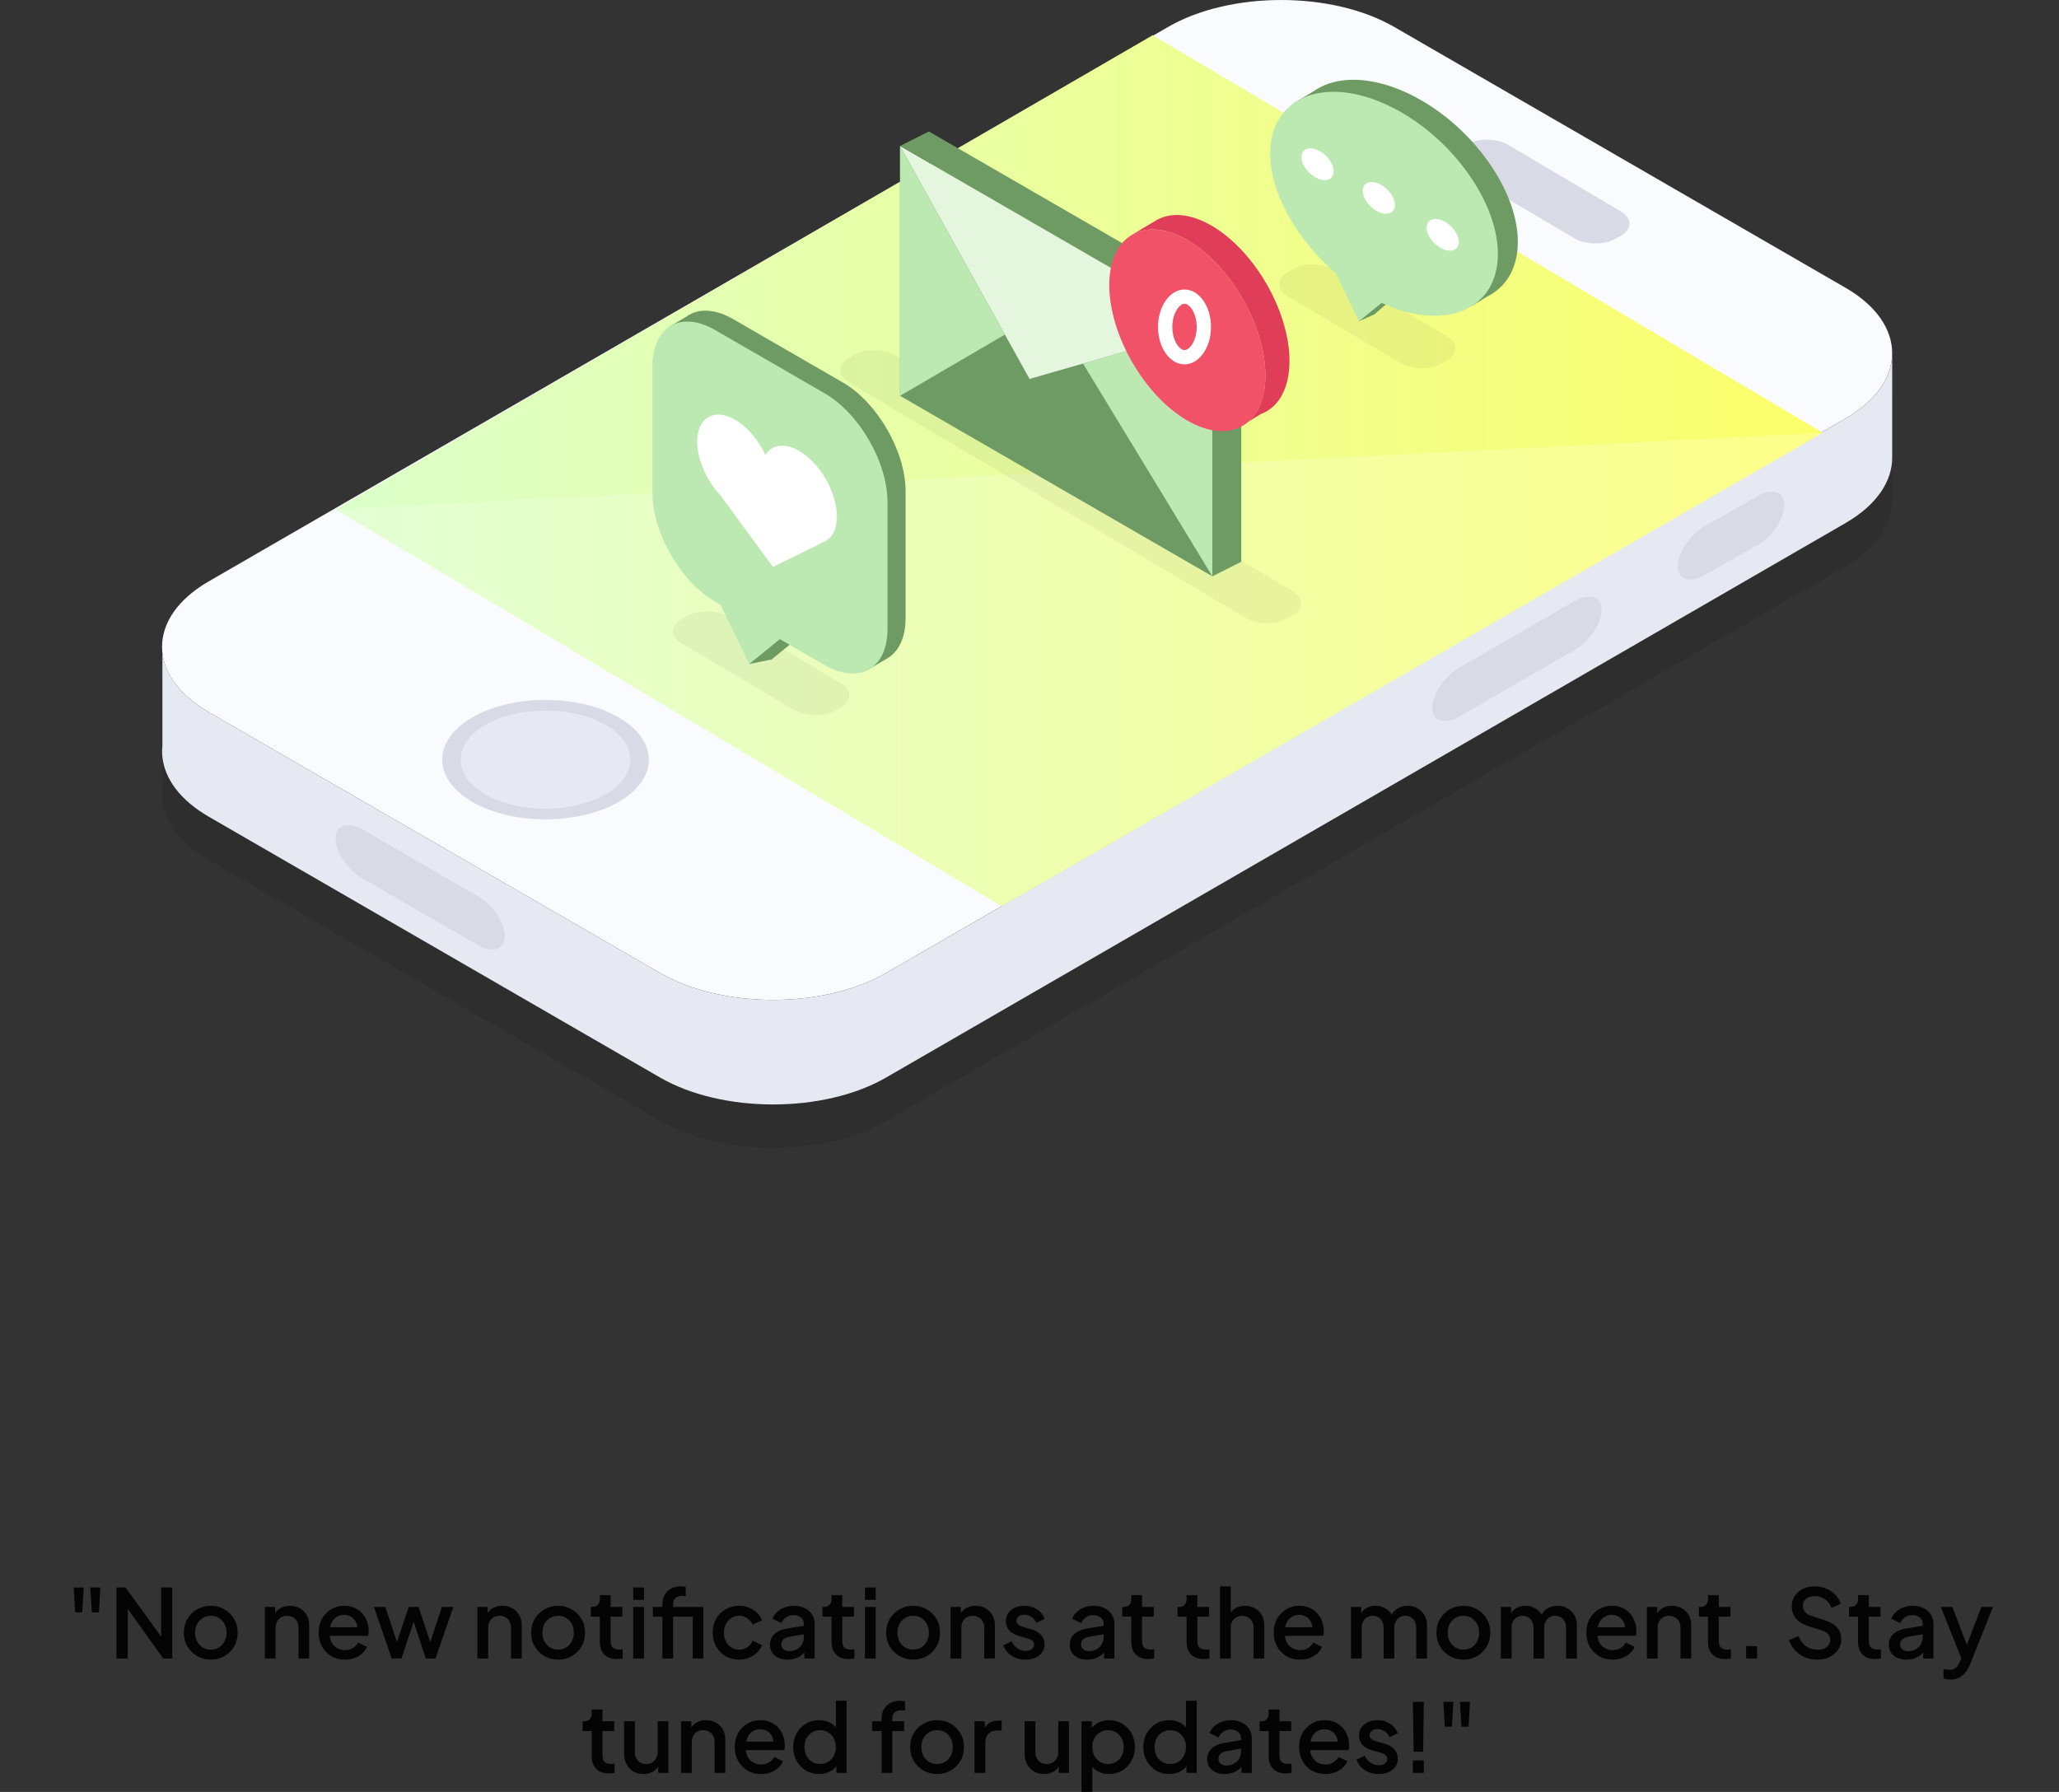 <svg width="432" height="376" viewBox="0 0 432 376" fill="none" xmlns="http://www.w3.org/2000/svg">
<rect x="0" y="0" width="432" height="376" fill="#333333" stroke="none"/>
<path opacity="0.1" d="M397.001 83.19C397.001 78.219 393.739 73.248 387.215 69.477L292.528 14.753C279.48 7.211 258.127 7.211 245.078 14.753L241.979 16.543L241.867 16.477L182.958 50.656L43.791 131.089C36.741 135.165 33.508 140.639 34.076 146.002C34.076 146 34.075 145.995 34.075 145.993V165.55C33.992 166.343 33.992 167.138 34.075 167.932V167.934C34.556 172.5 37.79 176.983 43.791 180.452L138.478 235.182C151.525 242.726 172.879 242.726 185.927 235.183L387.216 118.842C393.74 115.07 397.002 110.101 397.002 105.129L397.001 83.19ZM38.053 154.065C38.163 154.182 38.275 154.299 38.391 154.415C38.276 154.299 38.164 154.182 38.053 154.065ZM36.184 151.697C36.233 151.773 36.28 151.847 36.331 151.921C36.279 151.847 36.232 151.773 36.184 151.697ZM37.353 153.272C37.443 153.382 37.535 153.49 37.63 153.597C37.536 153.49 37.444 153.382 37.353 153.272ZM38.827 154.848C38.957 154.972 39.092 155.096 39.227 155.219C39.092 155.096 38.957 154.971 38.827 154.848ZM40.596 156.372C40.775 156.51 40.96 156.647 41.147 156.785C40.96 156.648 40.774 156.511 40.596 156.372ZM41.586 157.108C41.807 157.263 42.038 157.414 42.269 157.566C42.038 157.415 41.808 157.263 41.586 157.108Z" fill="#070707"/>
<path d="M43.786 149.419C30.738 141.876 30.738 129.535 43.786 121.994L245.073 5.656C258.121 -1.885 279.474 -1.885 292.524 5.656L387.21 60.381C400.258 67.923 400.258 80.264 387.21 87.806L185.922 204.15C172.873 211.69 151.519 211.69 138.472 204.147L43.786 149.419Z" fill="#FAFBFF"/>
<path d="M397.002 74.096C397.002 79.066 393.739 84.037 387.215 87.808L185.927 204.153C172.878 211.693 151.525 211.693 138.478 204.15L43.791 149.421C37.789 145.952 34.555 141.466 34.075 136.901V156.457C33.992 157.251 33.992 158.045 34.075 158.839V158.842C34.555 163.407 37.789 167.891 43.791 171.361L138.478 226.089C151.525 233.633 172.878 233.633 185.927 226.091L387.215 109.749C393.739 105.977 397.002 101.008 397.002 96.037V74.096Z" fill="#E7E9F2"/>
<path d="M70.389 106.871L241.867 7.382L382.432 90.794L210.205 190.163L70.389 106.871Z" fill="url(#paint0_linear_38_14132)"/>
<path d="M99.106 168.262C90.666 163.384 90.666 155.401 99.106 150.523C107.546 145.646 121.357 145.646 129.797 150.523C138.238 155.401 138.238 163.384 129.797 168.262C121.357 173.141 107.546 173.141 99.106 168.262Z" fill="#D8DAE5"/>
<path d="M101.836 166.679C94.904 162.669 94.904 156.114 101.836 152.107C108.77 148.102 120.115 148.102 127.049 152.107C133.981 156.114 133.981 162.669 127.049 166.679C120.115 170.688 108.77 170.688 101.836 166.679Z" fill="#E7E9F2"/>
<path d="M76.083 174.069C72.952 172.259 70.389 173.089 70.389 175.912C70.389 178.736 72.952 182.526 76.083 184.336L100.229 198.292C103.36 200.102 105.922 199.274 105.922 196.449C105.922 193.626 103.36 189.835 100.229 188.025L76.083 174.069Z" fill="#D8DAE5"/>
<path d="M330.34 126.126C333.473 124.316 336.035 125.145 336.035 127.969C336.035 130.792 333.473 134.584 330.34 136.394L306.194 150.349C303.064 152.16 300.502 151.329 300.502 148.506C300.502 145.682 303.064 141.892 306.194 140.081L330.34 126.126Z" fill="#D8DAE5"/>
<path d="M368.696 104.117C371.827 102.307 374.39 103.136 374.39 105.96C374.39 108.784 371.827 112.577 368.696 114.386L357.701 120.661C354.57 122.471 352.007 121.642 352.007 118.817C352.007 115.995 354.57 112.204 357.701 110.393L368.696 104.117Z" fill="#D8DAE5"/>
<path d="M316.402 30.382C314.008 28.969 310.082 28.951 307.676 30.343L306.677 30.919C304.271 32.311 304.26 34.605 306.654 36.018L330.341 50.006C332.736 51.42 336.661 51.438 339.067 50.047L340.066 49.47C342.473 48.079 342.484 45.785 340.089 44.372L316.402 30.382Z" fill="#D8DAE5"/>
<path opacity="0.2" d="M70.389 106.869L382.432 90.792L210.205 190.161L70.389 106.869Z" fill="white"/>
<path opacity="0.05" d="M152.72 129.357C150.327 127.943 146.4 127.926 143.994 129.318L142.995 129.894C140.588 131.285 140.578 133.58 142.971 134.994L166.659 148.982C169.053 150.397 172.98 150.414 175.386 149.024L176.385 148.446C178.792 147.055 178.802 144.76 176.408 143.348L152.72 129.357Z" fill="#070707"/>
<path d="M176.831 80.254L153.854 66.976C150.511 65.044 147.449 64.736 145.117 65.785C144.688 65.98 144.283 66.222 143.904 66.507L140.237 68.689L141.262 70.466C140.886 71.659 140.682 73.039 140.682 74.59V101.145C140.682 109.52 146.61 119.796 153.854 123.984L155.002 124.648L161.907 138.359L168.333 133.136L176.83 137.264C178.178 138.042 179.481 138.558 180.706 138.826L181.802 140.723L186.09 138.192C188.503 136.823 190.004 133.864 190.004 129.651V103.093C190.004 94.719 184.078 84.441 176.831 80.254Z" fill="#6E9A63"/>
<path d="M157.189 139.331L161.909 138.36L163.53 136.26L160.358 133.879L157.189 139.331Z" fill="#6E9A63"/>
<path d="M173.041 82.538L150.064 69.26C142.819 65.074 136.891 68.499 136.891 76.874V103.431C136.891 111.804 142.819 122.081 150.064 126.268L151.213 126.932L157.201 139.332L163.624 134.108L173.042 139.55C180.289 143.738 186.214 140.312 186.214 131.939V105.379C186.213 97.003 180.288 86.726 173.041 82.538Z" fill="#BCE8B1"/>
<path d="M175.597 108.376C175.597 103.317 172.017 97.107 167.64 94.577C164.587 92.812 161.924 93.291 160.593 95.456C159.138 92.372 156.827 89.573 154.23 88.072C149.853 85.542 146.273 87.612 146.273 92.671C146.273 95.157 147.141 97.92 148.541 100.388H148.539L148.541 100.391C149.297 101.725 150.208 102.97 151.223 104.042L162.188 118.963L172.919 113.681C173.046 113.625 173.174 113.568 173.293 113.498L173.305 113.491H173.302C174.719 112.646 175.597 110.878 175.597 108.376Z" fill="white"/>
<path opacity="0.05" d="M279.918 56.554C277.525 55.141 273.598 55.123 271.192 56.515L270.192 57.092C267.787 58.484 267.775 60.779 270.169 62.191L293.857 76.18C296.251 77.593 300.178 77.611 302.583 76.22L303.581 75.642C305.989 74.252 306 71.958 303.605 70.544L279.918 56.554Z" fill="#070707"/>
<path d="M318.456 50.746C318.457 39.183 307.71 24.99 294.576 19.207C287.652 16.157 281.394 16.033 277.024 18.29L277.023 18.288L277.011 18.296C276.578 18.52 276.165 18.771 275.771 19.043L271.482 21.623L272.411 22.69C271.311 24.616 270.699 26.971 270.699 29.718C270.699 38.097 276.341 47.855 284.445 54.796L286.22 58.96L285.129 67.407L288.366 65.958L294.068 61.026C294.238 61.104 294.407 61.185 294.576 61.262C299.506 63.432 304.097 64.121 307.912 63.522L308.605 64.32L312.087 62.198C312.632 61.919 313.149 61.606 313.633 61.255L313.647 61.247C316.661 59.052 318.456 55.469 318.456 50.746Z" fill="#6E9A63"/>
<path d="M290.389 21.726C277.256 15.943 266.511 20.673 266.511 32.239C266.511 40.619 272.154 50.378 280.258 57.317L285.131 67.41L289.881 63.546C290.05 63.623 290.218 63.705 290.389 63.781C303.522 69.563 314.266 64.831 314.266 53.267C314.269 41.704 303.522 27.511 290.389 21.726Z" fill="#BCE8B1"/>
<path d="M289.297 38.535C287.438 37.716 285.915 38.386 285.915 40.025C285.915 41.662 287.438 43.673 289.297 44.493C291.158 45.31 292.679 44.64 292.679 43.003C292.68 41.364 291.158 39.354 289.297 38.535Z" fill="white"/>
<path d="M276.437 31.483C274.578 30.664 273.056 31.334 273.056 32.972C273.056 34.611 274.578 36.621 276.437 37.44C278.298 38.259 279.818 37.589 279.818 35.95C279.821 34.312 278.299 32.302 276.437 31.483Z" fill="white"/>
<path d="M302.698 46.288C300.836 45.47 299.315 46.14 299.315 47.779C299.315 49.416 300.837 51.426 302.698 52.245C304.557 53.065 306.079 52.395 306.079 50.757C306.08 49.119 304.558 47.108 302.698 46.288Z" fill="white"/>
<path opacity="0.05" d="M187.827 74.591C185.434 73.178 181.506 73.16 179.1 74.552L178.101 75.129C175.695 76.521 175.684 78.815 178.078 80.228L261.448 129.69C263.841 131.105 267.767 131.123 270.174 129.732L271.171 129.154C273.579 127.763 273.59 125.469 271.194 124.055L187.827 74.591Z" fill="#070707"/>
<path d="M188.838 30.628V83.055L254.367 120.926V68.497L188.838 30.628Z" fill="#6E9A63"/>
<path d="M188.838 30.628L216.008 79.508L254.367 68.497L188.838 30.628Z" fill="#E5F6DF"/>
<path d="M188.838 83.055L210.836 70.203L188.838 30.628V83.055Z" fill="#BCE8B1"/>
<path d="M254.362 68.495V120.924L227.226 76.284L254.362 68.495Z" fill="#BCE8B1"/>
<path d="M188.834 30.622L194.897 27.588L260.426 65.457V117.885L254.364 120.921V68.491L188.834 30.622Z" fill="#6E9A63"/>
<path d="M249.121 50.367C240.109 45.157 232.739 49.417 232.739 59.834C232.739 70.251 240.109 83.035 249.121 88.243C258.129 93.45 265.502 89.189 265.502 78.774C265.502 68.358 258.131 55.575 249.121 50.367Z" fill="#F15268"/>
<path d="M237.351 49.355L237.358 49.364C237.398 49.338 237.435 49.306 237.476 49.281L237.351 49.355Z" fill="#E03D58"/>
<path d="M259.825 89.77L259.834 89.782L259.939 89.717C259.899 89.733 259.864 89.754 259.825 89.77Z" fill="#E03D58"/>
<path d="M254.165 47.325C249.8 44.801 245.828 44.517 242.884 46.063L242.877 46.051L242.763 46.12C242.63 46.192 242.504 46.272 242.376 46.351L237.597 49.208C240.562 47.525 244.634 47.77 249.114 50.36C258.123 55.569 265.495 68.352 265.495 78.768C265.495 83.274 264.11 86.623 261.815 88.556L264.51 86.894C268.187 85.54 270.548 81.622 270.548 75.733C270.548 65.319 263.177 52.535 254.165 47.325Z" fill="#E03D58"/>
<path d="M252.823 73.062C252.82 73.832 252.381 74.262 251.834 74.056L251.658 73.988L251.657 75.852C251.654 76.612 251.232 77.025 250.685 76.8C250.141 76.573 249.719 75.822 249.72 75.08L249.722 73.257L244.209 71.175L244.191 71.168L244.174 71.162C243.961 71.082 243.751 70.935 243.575 70.668C243.135 70.082 243.082 69.31 243.417 68.897L249.947 60.14C249.964 60.144 249.964 60.12 249.982 60.1C250 60.081 250.018 60.06 250.036 60.016C250.089 60.003 250.107 59.983 250.124 59.964C250.142 59.943 250.178 59.926 250.195 59.906C250.23 59.889 250.248 59.87 250.301 59.881C250.318 59.837 250.336 59.816 250.371 59.824C250.389 59.804 250.424 59.812 250.478 59.8C250.496 59.804 250.53 59.812 250.549 59.791C250.583 59.798 250.636 59.81 250.671 59.818C250.671 59.818 250.69 59.822 250.707 59.826C250.725 59.829 250.725 59.829 250.742 59.834C250.778 59.841 250.832 59.852 250.849 59.857C250.884 59.889 250.902 59.893 250.937 59.901C250.953 59.929 251.007 59.941 251.043 59.973C251.06 59.977 251.096 60.009 251.114 60.012C251.149 60.069 251.184 60.1 251.201 60.13C251.236 60.162 251.253 60.19 251.29 60.223C251.29 60.223 251.307 60.226 251.307 60.25C251.325 60.254 251.362 60.286 251.362 60.311C251.396 60.367 251.414 60.396 251.433 60.425C251.449 60.453 251.466 60.506 251.484 60.534C251.501 60.562 251.519 60.591 251.555 60.672C251.555 60.697 251.572 60.75 251.59 60.779C251.608 60.832 251.608 60.856 251.626 60.934C251.626 60.959 251.643 61.011 251.643 61.036C251.661 61.089 251.661 61.114 251.661 61.187C251.661 61.236 251.678 61.264 251.678 61.314C251.678 61.338 251.678 61.362 251.678 61.387L251.664 71.293L251.839 71.354C252.385 71.543 252.824 72.316 252.823 73.062ZM249.732 64.696L246.218 69.402L249.724 70.62L249.732 64.696Z" fill="#F15268"/>
<path d="M252.583 68.602C252.583 70.497 252.036 72.15 251.23 73.29C250.421 74.433 249.442 74.957 248.524 74.957C247.606 74.957 246.627 74.433 245.818 73.29C245.012 72.15 244.466 70.497 244.466 68.602C244.466 66.706 245.012 65.053 245.818 63.913C246.627 62.77 247.606 62.246 248.524 62.246C249.442 62.246 250.421 62.77 251.23 63.913C252.036 65.053 252.583 66.706 252.583 68.602Z" stroke="white" stroke-width="3"/>
<path d="M15.767 338.32L15.467 333.1H17.567L17.267 338.32H15.767ZM19.267 338.32L18.947 333.1H21.047L20.767 338.32H19.267ZM24.444 348V333.1H26.344L34.704 344.64L33.804 344.78V333.1H36.144V348H34.244L25.944 336.38L26.804 336.22V348H24.444ZM44.23 348.24C43.19 348.24 42.236 347.993 41.37 347.5C40.516 347.007 39.836 346.333 39.33 345.48C38.823 344.627 38.569 343.66 38.569 342.58C38.569 341.487 38.823 340.52 39.33 339.68C39.836 338.827 40.516 338.16 41.37 337.68C42.223 337.187 43.176 336.94 44.23 336.94C45.296 336.94 46.249 337.187 47.09 337.68C47.943 338.16 48.616 338.827 49.109 339.68C49.616 340.52 49.87 341.487 49.87 342.58C49.87 343.673 49.616 344.647 49.109 345.5C48.603 346.353 47.923 347.027 47.069 347.52C46.216 348 45.27 348.24 44.23 348.24ZM44.23 346.14C44.87 346.14 45.436 345.987 45.929 345.68C46.423 345.373 46.809 344.953 47.09 344.42C47.383 343.873 47.529 343.26 47.529 342.58C47.529 341.9 47.383 341.293 47.09 340.76C46.809 340.227 46.423 339.807 45.929 339.5C45.436 339.193 44.87 339.04 44.23 339.04C43.603 339.04 43.036 339.193 42.529 339.5C42.036 339.807 41.643 340.227 41.349 340.76C41.069 341.293 40.929 341.9 40.929 342.58C40.929 343.26 41.069 343.873 41.349 344.42C41.643 344.953 42.036 345.373 42.529 345.68C43.036 345.987 43.603 346.14 44.23 346.14ZM55.572 348V337.18H57.732V339.3L57.472 339.02C57.739 338.34 58.165 337.827 58.752 337.48C59.339 337.12 60.019 336.94 60.792 336.94C61.592 336.94 62.299 337.113 62.912 337.46C63.525 337.807 64.005 338.287 64.352 338.9C64.699 339.513 64.872 340.22 64.872 341.02V348H62.632V341.62C62.632 341.073 62.532 340.613 62.332 340.24C62.132 339.853 61.845 339.56 61.472 339.36C61.112 339.147 60.699 339.04 60.232 339.04C59.765 339.04 59.345 339.147 58.972 339.36C58.612 339.56 58.332 339.853 58.132 340.24C57.932 340.627 57.832 341.087 57.832 341.62V348H55.572ZM72.371 348.24C71.291 348.24 70.331 347.993 69.491 347.5C68.664 346.993 68.017 346.313 67.551 345.46C67.084 344.593 66.851 343.627 66.851 342.56C66.851 341.467 67.084 340.5 67.551 339.66C68.031 338.82 68.671 338.16 69.471 337.68C70.271 337.187 71.177 336.94 72.191 336.94C73.004 336.94 73.731 337.08 74.371 337.36C75.011 337.64 75.551 338.027 75.991 338.52C76.431 339 76.764 339.553 76.991 340.18C77.231 340.807 77.351 341.473 77.351 342.18C77.351 342.353 77.344 342.533 77.331 342.72C77.317 342.907 77.291 343.08 77.251 343.24H68.631V341.44H75.971L74.891 342.26C75.024 341.607 74.977 341.027 74.751 340.52C74.537 340 74.204 339.593 73.751 339.3C73.311 338.993 72.791 338.84 72.191 338.84C71.591 338.84 71.057 338.993 70.591 339.3C70.124 339.593 69.764 340.02 69.511 340.58C69.257 341.127 69.157 341.793 69.211 342.58C69.144 343.313 69.244 343.953 69.511 344.5C69.791 345.047 70.177 345.473 70.671 345.78C71.177 346.087 71.751 346.24 72.391 346.24C73.044 346.24 73.597 346.093 74.051 345.8C74.517 345.507 74.884 345.127 75.151 344.66L76.991 345.56C76.777 346.067 76.444 346.527 75.991 346.94C75.551 347.34 75.017 347.66 74.391 347.9C73.777 348.127 73.104 348.24 72.371 348.24ZM82.176 348L78.456 337.18H80.856L83.696 345.8H82.856L85.756 337.18H87.816L90.696 345.8H89.856L92.716 337.18H95.116L91.376 348H89.336L86.416 339.18H87.156L84.236 348H82.176ZM100.162 348V337.18H102.322V339.3L102.062 339.02C102.328 338.34 102.755 337.827 103.342 337.48C103.928 337.12 104.608 336.94 105.382 336.94C106.182 336.94 106.888 337.113 107.502 337.46C108.115 337.807 108.595 338.287 108.942 338.9C109.288 339.513 109.462 340.22 109.462 341.02V348H107.222V341.62C107.222 341.073 107.122 340.613 106.922 340.24C106.722 339.853 106.435 339.56 106.062 339.36C105.702 339.147 105.288 339.04 104.822 339.04C104.355 339.04 103.935 339.147 103.562 339.36C103.202 339.56 102.922 339.853 102.722 340.24C102.522 340.627 102.422 341.087 102.422 341.62V348H100.162ZM117.101 348.24C116.061 348.24 115.107 347.993 114.241 347.5C113.387 347.007 112.707 346.333 112.201 345.48C111.694 344.627 111.441 343.66 111.441 342.58C111.441 341.487 111.694 340.52 112.201 339.68C112.707 338.827 113.387 338.16 114.241 337.68C115.094 337.187 116.047 336.94 117.101 336.94C118.167 336.94 119.121 337.187 119.961 337.68C120.814 338.16 121.487 338.827 121.981 339.68C122.487 340.52 122.741 341.487 122.741 342.58C122.741 343.673 122.487 344.647 121.981 345.5C121.474 346.353 120.794 347.027 119.941 347.52C119.087 348 118.141 348.24 117.101 348.24ZM117.101 346.14C117.741 346.14 118.307 345.987 118.801 345.68C119.294 345.373 119.681 344.953 119.961 344.42C120.254 343.873 120.401 343.26 120.401 342.58C120.401 341.9 120.254 341.293 119.961 340.76C119.681 340.227 119.294 339.807 118.801 339.5C118.307 339.193 117.741 339.04 117.101 339.04C116.474 339.04 115.907 339.193 115.401 339.5C114.907 339.807 114.514 340.227 114.221 340.76C113.941 341.293 113.801 341.9 113.801 342.58C113.801 343.26 113.941 343.873 114.221 344.42C114.514 344.953 114.907 345.373 115.401 345.68C115.907 345.987 116.474 346.14 117.101 346.14ZM129.432 348.12C128.298 348.12 127.418 347.8 126.792 347.16C126.165 346.52 125.852 345.62 125.852 344.46V339.22H123.952V337.18H124.252C124.758 337.18 125.152 337.033 125.432 336.74C125.712 336.447 125.852 336.047 125.852 335.54V334.7H128.112V337.18H130.572V339.22H128.112V344.36C128.112 344.733 128.172 345.053 128.292 345.32C128.412 345.573 128.605 345.773 128.872 345.92C129.138 346.053 129.485 346.12 129.912 346.12C130.018 346.12 130.138 346.113 130.272 346.1C130.405 346.087 130.532 346.073 130.652 346.06V348C130.465 348.027 130.258 348.053 130.032 348.08C129.805 348.107 129.605 348.12 129.432 348.12ZM132.857 348V337.18H135.117V348H132.857ZM132.857 335.7V333.1H135.117V335.7H132.857ZM138.979 348V339.22H136.979V337.18H138.979V336.62C138.979 335.807 139.146 335.127 139.479 334.58C139.813 334.02 140.273 333.593 140.859 333.3C141.459 333.007 142.146 332.86 142.919 332.86C143.066 332.86 143.233 332.873 143.419 332.9C143.606 332.913 143.759 332.933 143.879 332.96V334.92C143.773 334.893 143.653 334.88 143.519 334.88C143.386 334.867 143.279 334.86 143.199 334.86C142.599 334.86 142.119 335 141.759 335.28C141.399 335.547 141.219 335.993 141.219 336.62V337.18H146.399V339.22H141.219V348H138.979ZM145.339 348V337.18H147.579V348H145.339ZM155.106 348.24C154.026 348.24 153.066 347.993 152.226 347.5C151.4 346.993 150.74 346.313 150.246 345.46C149.766 344.607 149.526 343.64 149.526 342.56C149.526 341.493 149.766 340.533 150.246 339.68C150.726 338.827 151.386 338.16 152.226 337.68C153.066 337.187 154.026 336.94 155.106 336.94C155.84 336.94 156.526 337.073 157.166 337.34C157.806 337.593 158.36 337.947 158.826 338.4C159.306 338.853 159.66 339.38 159.886 339.98L157.906 340.9C157.68 340.34 157.313 339.893 156.806 339.56C156.313 339.213 155.746 339.04 155.106 339.04C154.493 339.04 153.94 339.193 153.446 339.5C152.966 339.793 152.586 340.213 152.306 340.76C152.026 341.293 151.886 341.9 151.886 342.58C151.886 343.26 152.026 343.873 152.306 344.42C152.586 344.953 152.966 345.373 153.446 345.68C153.94 345.987 154.493 346.14 155.106 346.14C155.76 346.14 156.326 345.973 156.806 345.64C157.3 345.293 157.666 344.833 157.906 344.26L159.886 345.2C159.673 345.773 159.326 346.293 158.846 346.76C158.38 347.213 157.826 347.573 157.186 347.84C156.546 348.107 155.853 348.24 155.106 348.24ZM165.238 348.24C164.504 348.24 163.858 348.113 163.298 347.86C162.751 347.593 162.324 347.233 162.018 346.78C161.711 346.313 161.558 345.767 161.558 345.14C161.558 344.553 161.684 344.027 161.938 343.56C162.204 343.093 162.611 342.7 163.158 342.38C163.704 342.06 164.391 341.833 165.218 341.7L168.978 341.08V342.86L165.658 343.44C165.058 343.547 164.618 343.74 164.338 344.02C164.058 344.287 163.918 344.633 163.918 345.06C163.918 345.473 164.071 345.813 164.378 346.08C164.698 346.333 165.104 346.46 165.598 346.46C166.211 346.46 166.744 346.327 167.198 346.06C167.664 345.793 168.024 345.44 168.278 345C168.531 344.547 168.658 344.047 168.658 343.5V340.72C168.658 340.187 168.458 339.753 168.058 339.42C167.671 339.073 167.151 338.9 166.498 338.9C165.898 338.9 165.371 339.06 164.918 339.38C164.478 339.687 164.151 340.087 163.938 340.58L162.058 339.64C162.258 339.107 162.584 338.64 163.038 338.24C163.491 337.827 164.018 337.507 164.618 337.28C165.231 337.053 165.878 336.94 166.558 336.94C167.411 336.94 168.164 337.1 168.818 337.42C169.484 337.74 169.998 338.187 170.358 338.76C170.731 339.32 170.918 339.973 170.918 340.72V348H168.758V346.04L169.218 346.1C168.964 346.54 168.638 346.92 168.238 347.24C167.851 347.56 167.404 347.807 166.898 347.98C166.404 348.153 165.851 348.24 165.238 348.24ZM178.045 348.12C176.912 348.12 176.032 347.8 175.405 347.16C174.778 346.52 174.465 345.62 174.465 344.46V339.22H172.565V337.18H172.865C173.372 337.18 173.765 337.033 174.045 336.74C174.325 336.447 174.465 336.047 174.465 335.54V334.7H176.725V337.18H179.185V339.22H176.725V344.36C176.725 344.733 176.785 345.053 176.905 345.32C177.025 345.573 177.218 345.773 177.485 345.92C177.752 346.053 178.098 346.12 178.525 346.12C178.632 346.12 178.752 346.113 178.885 346.1C179.018 346.087 179.145 346.073 179.265 346.06V348C179.078 348.027 178.872 348.053 178.645 348.08C178.418 348.107 178.218 348.12 178.045 348.12ZM181.47 348V337.18H183.73V348H181.47ZM181.47 335.7V333.1H183.73V335.7H181.47ZM191.593 348.24C190.553 348.24 189.599 347.993 188.733 347.5C187.879 347.007 187.199 346.333 186.693 345.48C186.186 344.627 185.933 343.66 185.933 342.58C185.933 341.487 186.186 340.52 186.693 339.68C187.199 338.827 187.879 338.16 188.733 337.68C189.586 337.187 190.539 336.94 191.593 336.94C192.659 336.94 193.613 337.187 194.453 337.68C195.306 338.16 195.979 338.827 196.473 339.68C196.979 340.52 197.233 341.487 197.233 342.58C197.233 343.673 196.979 344.647 196.473 345.5C195.966 346.353 195.286 347.027 194.433 347.52C193.579 348 192.633 348.24 191.593 348.24ZM191.593 346.14C192.233 346.14 192.799 345.987 193.293 345.68C193.786 345.373 194.173 344.953 194.453 344.42C194.746 343.873 194.893 343.26 194.893 342.58C194.893 341.9 194.746 341.293 194.453 340.76C194.173 340.227 193.786 339.807 193.293 339.5C192.799 339.193 192.233 339.04 191.593 339.04C190.966 339.04 190.399 339.193 189.893 339.5C189.399 339.807 189.006 340.227 188.713 340.76C188.433 341.293 188.293 341.9 188.293 342.58C188.293 343.26 188.433 343.873 188.713 344.42C189.006 344.953 189.399 345.373 189.893 345.68C190.399 345.987 190.966 346.14 191.593 346.14ZM199.439 348V337.18H201.599V339.3L201.339 339.02C201.606 338.34 202.032 337.827 202.619 337.48C203.206 337.12 203.886 336.94 204.659 336.94C205.459 336.94 206.166 337.113 206.779 337.46C207.392 337.807 207.872 338.287 208.219 338.9C208.566 339.513 208.739 340.22 208.739 341.02V348H206.499V341.62C206.499 341.073 206.399 340.613 206.199 340.24C205.999 339.853 205.712 339.56 205.339 339.36C204.979 339.147 204.566 339.04 204.099 339.04C203.632 339.04 203.212 339.147 202.839 339.36C202.479 339.56 202.199 339.853 201.999 340.24C201.799 340.627 201.699 341.087 201.699 341.62V348H199.439ZM215.158 348.24C214.051 348.24 213.078 347.967 212.238 347.42C211.411 346.873 210.831 346.14 210.498 345.22L212.238 344.4C212.531 345.013 212.931 345.5 213.438 345.86C213.958 346.22 214.531 346.4 215.158 346.4C215.691 346.4 216.125 346.28 216.458 346.04C216.791 345.8 216.958 345.473 216.958 345.06C216.958 344.793 216.885 344.58 216.738 344.42C216.591 344.247 216.405 344.107 216.178 344C215.965 343.893 215.745 343.813 215.518 343.76L213.818 343.28C212.885 343.013 212.185 342.613 211.718 342.08C211.265 341.533 211.038 340.9 211.038 340.18C211.038 339.527 211.205 338.96 211.538 338.48C211.871 337.987 212.331 337.607 212.918 337.34C213.505 337.073 214.165 336.94 214.898 336.94C215.885 336.94 216.765 337.187 217.538 337.68C218.311 338.16 218.858 338.833 219.178 339.7L217.438 340.52C217.225 340 216.885 339.587 216.418 339.28C215.965 338.973 215.451 338.82 214.878 338.82C214.385 338.82 213.991 338.94 213.698 339.18C213.405 339.407 213.258 339.707 213.258 340.08C213.258 340.333 213.325 340.547 213.458 340.72C213.591 340.88 213.765 341.013 213.978 341.12C214.191 341.213 214.411 341.293 214.638 341.36L216.398 341.88C217.291 342.133 217.978 342.533 218.458 343.08C218.938 343.613 219.178 344.253 219.178 345C219.178 345.64 219.005 346.207 218.658 346.7C218.325 347.18 217.858 347.56 217.258 347.84C216.658 348.107 215.958 348.24 215.158 348.24ZM228.128 348.24C227.395 348.24 226.748 348.113 226.188 347.86C225.642 347.593 225.215 347.233 224.908 346.78C224.602 346.313 224.448 345.767 224.448 345.14C224.448 344.553 224.575 344.027 224.828 343.56C225.095 343.093 225.502 342.7 226.048 342.38C226.595 342.06 227.282 341.833 228.108 341.7L231.868 341.08V342.86L228.548 343.44C227.948 343.547 227.508 343.74 227.228 344.02C226.948 344.287 226.808 344.633 226.808 345.06C226.808 345.473 226.962 345.813 227.268 346.08C227.588 346.333 227.995 346.46 228.488 346.46C229.102 346.46 229.635 346.327 230.088 346.06C230.555 345.793 230.915 345.44 231.168 345C231.422 344.547 231.548 344.047 231.548 343.5V340.72C231.548 340.187 231.348 339.753 230.948 339.42C230.562 339.073 230.042 338.9 229.388 338.9C228.788 338.9 228.262 339.06 227.808 339.38C227.368 339.687 227.042 340.087 226.828 340.58L224.948 339.64C225.148 339.107 225.475 338.64 225.928 338.24C226.382 337.827 226.908 337.507 227.508 337.28C228.122 337.053 228.768 336.94 229.448 336.94C230.302 336.94 231.055 337.1 231.708 337.42C232.375 337.74 232.888 338.187 233.248 338.76C233.622 339.32 233.808 339.973 233.808 340.72V348H231.648V346.04L232.108 346.1C231.855 346.54 231.528 346.92 231.128 347.24C230.742 347.56 230.295 347.807 229.788 347.98C229.295 348.153 228.742 348.24 228.128 348.24ZM240.936 348.12C239.802 348.12 238.922 347.8 238.296 347.16C237.669 346.52 237.356 345.62 237.356 344.46V339.22H235.456V337.18H235.756C236.262 337.18 236.656 337.033 236.936 336.74C237.216 336.447 237.356 336.047 237.356 335.54V334.7H239.616V337.18H242.076V339.22H239.616V344.36C239.616 344.733 239.676 345.053 239.796 345.32C239.916 345.573 240.109 345.773 240.376 345.92C240.642 346.053 240.989 346.12 241.416 346.12C241.522 346.12 241.642 346.113 241.776 346.1C241.909 346.087 242.036 346.073 242.156 346.06V348C241.969 348.027 241.762 348.053 241.536 348.08C241.309 348.107 241.109 348.12 240.936 348.12ZM252.537 348.12C251.404 348.12 250.524 347.8 249.897 347.16C249.27 346.52 248.957 345.62 248.957 344.46V339.22H247.057V337.18H247.357C247.864 337.18 248.257 337.033 248.537 336.74C248.817 336.447 248.957 336.047 248.957 335.54V334.7H251.217V337.18H253.677V339.22H251.217V344.36C251.217 344.733 251.277 345.053 251.397 345.32C251.517 345.573 251.71 345.773 251.977 345.92C252.244 346.053 252.59 346.12 253.017 346.12C253.124 346.12 253.244 346.113 253.377 346.1C253.51 346.087 253.637 346.073 253.757 346.06V348C253.57 348.027 253.364 348.053 253.137 348.08C252.91 348.107 252.71 348.12 252.537 348.12ZM255.963 348V332.86H258.223V339.3L257.863 339.02C258.129 338.34 258.556 337.827 259.143 337.48C259.729 337.12 260.409 336.94 261.183 336.94C261.983 336.94 262.689 337.113 263.303 337.46C263.916 337.807 264.396 338.287 264.743 338.9C265.089 339.513 265.263 340.213 265.263 341V348H263.023V341.62C263.023 341.073 262.916 340.613 262.703 340.24C262.503 339.853 262.223 339.56 261.863 339.36C261.503 339.147 261.089 339.04 260.623 339.04C260.169 339.04 259.756 339.147 259.383 339.36C259.023 339.56 258.736 339.853 258.523 340.24C258.323 340.627 258.223 341.087 258.223 341.62V348H255.963ZM272.761 348.24C271.681 348.24 270.721 347.993 269.881 347.5C269.055 346.993 268.408 346.313 267.941 345.46C267.475 344.593 267.241 343.627 267.241 342.56C267.241 341.467 267.475 340.5 267.941 339.66C268.421 338.82 269.061 338.16 269.861 337.68C270.661 337.187 271.568 336.94 272.581 336.94C273.395 336.94 274.121 337.08 274.761 337.36C275.401 337.64 275.941 338.027 276.381 338.52C276.821 339 277.155 339.553 277.381 340.18C277.621 340.807 277.741 341.473 277.741 342.18C277.741 342.353 277.735 342.533 277.721 342.72C277.708 342.907 277.681 343.08 277.641 343.24H269.021V341.44H276.361L275.281 342.26C275.415 341.607 275.368 341.027 275.141 340.52C274.928 340 274.595 339.593 274.141 339.3C273.701 338.993 273.181 338.84 272.581 338.84C271.981 338.84 271.448 338.993 270.981 339.3C270.515 339.593 270.155 340.02 269.901 340.58C269.648 341.127 269.548 341.793 269.601 342.58C269.535 343.313 269.635 343.953 269.901 344.5C270.181 345.047 270.568 345.473 271.061 345.78C271.568 346.087 272.141 346.24 272.781 346.24C273.435 346.24 273.988 346.093 274.441 345.8C274.908 345.507 275.275 345.127 275.541 344.66L277.381 345.56C277.168 346.067 276.835 346.527 276.381 346.94C275.941 347.34 275.408 347.66 274.781 347.9C274.168 348.127 273.495 348.24 272.761 348.24ZM283.443 348V337.18H285.603V339.52L285.323 339.16C285.55 338.427 285.963 337.873 286.563 337.5C287.163 337.127 287.85 336.94 288.623 336.94C289.49 336.94 290.256 337.173 290.923 337.64C291.603 338.093 292.056 338.7 292.283 339.46L291.643 339.52C291.963 338.653 292.45 338.007 293.103 337.58C293.77 337.153 294.53 336.94 295.383 336.94C296.13 336.94 296.803 337.113 297.403 337.46C298.016 337.807 298.503 338.287 298.863 338.9C299.223 339.513 299.403 340.213 299.403 341V348H297.143V341.62C297.143 341.073 297.043 340.613 296.843 340.24C296.656 339.853 296.39 339.56 296.043 339.36C295.71 339.147 295.316 339.04 294.863 339.04C294.41 339.04 294.01 339.147 293.663 339.36C293.316 339.56 293.043 339.853 292.843 340.24C292.643 340.627 292.543 341.087 292.543 341.62V348H290.303V341.62C290.303 341.073 290.203 340.613 290.003 340.24C289.816 339.853 289.55 339.56 289.203 339.36C288.87 339.147 288.47 339.04 288.003 339.04C287.55 339.04 287.15 339.147 286.803 339.36C286.456 339.56 286.183 339.853 285.983 340.24C285.796 340.627 285.703 341.087 285.703 341.62V348H283.443ZM307.042 348.24C306.002 348.24 305.049 347.993 304.182 347.5C303.329 347.007 302.649 346.333 302.142 345.48C301.635 344.627 301.382 343.66 301.382 342.58C301.382 341.487 301.635 340.52 302.142 339.68C302.649 338.827 303.329 338.16 304.182 337.68C305.035 337.187 305.989 336.94 307.042 336.94C308.109 336.94 309.062 337.187 309.902 337.68C310.755 338.16 311.429 338.827 311.922 339.68C312.429 340.52 312.682 341.487 312.682 342.58C312.682 343.673 312.429 344.647 311.922 345.5C311.415 346.353 310.735 347.027 309.882 347.52C309.029 348 308.082 348.24 307.042 348.24ZM307.042 346.14C307.682 346.14 308.249 345.987 308.742 345.68C309.235 345.373 309.622 344.953 309.902 344.42C310.195 343.873 310.342 343.26 310.342 342.58C310.342 341.9 310.195 341.293 309.902 340.76C309.622 340.227 309.235 339.807 308.742 339.5C308.249 339.193 307.682 339.04 307.042 339.04C306.415 339.04 305.849 339.193 305.342 339.5C304.849 339.807 304.455 340.227 304.162 340.76C303.882 341.293 303.742 341.9 303.742 342.58C303.742 343.26 303.882 343.873 304.162 344.42C304.455 344.953 304.849 345.373 305.342 345.68C305.849 345.987 306.415 346.14 307.042 346.14ZM314.888 348V337.18H317.048V339.52L316.768 339.16C316.995 338.427 317.408 337.873 318.008 337.5C318.608 337.127 319.295 336.94 320.068 336.94C320.935 336.94 321.702 337.173 322.368 337.64C323.048 338.093 323.502 338.7 323.728 339.46L323.088 339.52C323.408 338.653 323.895 338.007 324.548 337.58C325.215 337.153 325.975 336.94 326.828 336.94C327.575 336.94 328.248 337.113 328.848 337.46C329.462 337.807 329.948 338.287 330.308 338.9C330.668 339.513 330.848 340.213 330.848 341V348H328.588V341.62C328.588 341.073 328.488 340.613 328.288 340.24C328.102 339.853 327.835 339.56 327.488 339.36C327.155 339.147 326.762 339.04 326.308 339.04C325.855 339.04 325.455 339.147 325.108 339.36C324.762 339.56 324.488 339.853 324.288 340.24C324.088 340.627 323.988 341.087 323.988 341.62V348H321.748V341.62C321.748 341.073 321.648 340.613 321.448 340.24C321.262 339.853 320.995 339.56 320.648 339.36C320.315 339.147 319.915 339.04 319.448 339.04C318.995 339.04 318.595 339.147 318.248 339.36C317.902 339.56 317.628 339.853 317.428 340.24C317.242 340.627 317.148 341.087 317.148 341.62V348H314.888ZM338.347 348.24C337.267 348.24 336.307 347.993 335.467 347.5C334.641 346.993 333.994 346.313 333.527 345.46C333.061 344.593 332.827 343.627 332.827 342.56C332.827 341.467 333.061 340.5 333.527 339.66C334.007 338.82 334.647 338.16 335.447 337.68C336.247 337.187 337.154 336.94 338.167 336.94C338.981 336.94 339.707 337.08 340.347 337.36C340.987 337.64 341.527 338.027 341.967 338.52C342.407 339 342.741 339.553 342.967 340.18C343.207 340.807 343.327 341.473 343.327 342.18C343.327 342.353 343.321 342.533 343.307 342.72C343.294 342.907 343.267 343.08 343.227 343.24H334.607V341.44H341.947L340.867 342.26C341.001 341.607 340.954 341.027 340.727 340.52C340.514 340 340.181 339.593 339.727 339.3C339.287 338.993 338.767 338.84 338.167 338.84C337.567 338.84 337.034 338.993 336.567 339.3C336.101 339.593 335.741 340.02 335.487 340.58C335.234 341.127 335.134 341.793 335.187 342.58C335.121 343.313 335.221 343.953 335.487 344.5C335.767 345.047 336.154 345.473 336.647 345.78C337.154 346.087 337.727 346.24 338.367 346.24C339.021 346.24 339.574 346.093 340.027 345.8C340.494 345.507 340.861 345.127 341.127 344.66L342.967 345.56C342.754 346.067 342.421 346.527 341.967 346.94C341.527 347.34 340.994 347.66 340.367 347.9C339.754 348.127 339.081 348.24 338.347 348.24ZM345.533 348V337.18H347.693V339.3L347.433 339.02C347.7 338.34 348.126 337.827 348.713 337.48C349.3 337.12 349.98 336.94 350.753 336.94C351.553 336.94 352.26 337.113 352.873 337.46C353.486 337.807 353.966 338.287 354.313 338.9C354.66 339.513 354.833 340.22 354.833 341.02V348H352.593V341.62C352.593 341.073 352.493 340.613 352.293 340.24C352.093 339.853 351.806 339.56 351.433 339.36C351.073 339.147 350.66 339.04 350.193 339.04C349.726 339.04 349.306 339.147 348.933 339.36C348.573 339.56 348.293 339.853 348.093 340.24C347.893 340.627 347.793 341.087 347.793 341.62V348H345.533ZM361.932 348.12C360.798 348.12 359.918 347.8 359.292 347.16C358.665 346.52 358.352 345.62 358.352 344.46V339.22H356.452V337.18H356.752C357.258 337.18 357.652 337.033 357.932 336.74C358.212 336.447 358.352 336.047 358.352 335.54V334.7H360.612V337.18H363.072V339.22H360.612V344.36C360.612 344.733 360.672 345.053 360.792 345.32C360.912 345.573 361.105 345.773 361.372 345.92C361.638 346.053 361.985 346.12 362.412 346.12C362.518 346.12 362.638 346.113 362.772 346.1C362.905 346.087 363.032 346.073 363.152 346.06V348C362.965 348.027 362.758 348.053 362.532 348.08C362.305 348.107 362.105 348.12 361.932 348.12ZM366.357 348V345.4H368.657V348H366.357ZM381.227 348.24C380.293 348.24 379.427 348.067 378.627 347.72C377.827 347.36 377.147 346.873 376.587 346.26C376.027 345.647 375.613 344.94 375.347 344.14L377.347 343.3C377.707 344.22 378.233 344.927 378.927 345.42C379.62 345.913 380.42 346.16 381.327 346.16C381.86 346.16 382.327 346.08 382.727 345.92C383.127 345.747 383.433 345.507 383.647 345.2C383.873 344.893 383.987 344.54 383.987 344.14C383.987 343.593 383.833 343.16 383.527 342.84C383.22 342.52 382.767 342.267 382.167 342.08L379.367 341.2C378.247 340.853 377.393 340.327 376.807 339.62C376.22 338.9 375.927 338.06 375.927 337.1C375.927 336.26 376.133 335.527 376.547 334.9C376.96 334.26 377.527 333.76 378.247 333.4C378.98 333.04 379.813 332.86 380.747 332.86C381.64 332.86 382.453 333.02 383.187 333.34C383.92 333.647 384.547 334.073 385.067 334.62C385.6 335.167 385.987 335.8 386.227 336.52L384.267 337.38C383.973 336.593 383.513 335.987 382.887 335.56C382.273 335.133 381.56 334.92 380.747 334.92C380.253 334.92 379.82 335.007 379.447 335.18C379.073 335.34 378.78 335.58 378.567 335.9C378.367 336.207 378.267 336.567 378.267 336.98C378.267 337.46 378.42 337.887 378.727 338.26C379.033 338.633 379.5 338.913 380.127 339.1L382.727 339.92C383.913 340.28 384.807 340.8 385.407 341.48C386.007 342.147 386.307 342.98 386.307 343.98C386.307 344.807 386.087 345.54 385.647 346.18C385.22 346.82 384.627 347.327 383.867 347.7C383.107 348.06 382.227 348.24 381.227 348.24ZM393.416 348.12C392.283 348.12 391.403 347.8 390.776 347.16C390.149 346.52 389.836 345.62 389.836 344.46V339.22H387.936V337.18H388.236C388.743 337.18 389.136 337.033 389.416 336.74C389.696 336.447 389.836 336.047 389.836 335.54V334.7H392.096V337.18H394.556V339.22H392.096V344.36C392.096 344.733 392.156 345.053 392.276 345.32C392.396 345.573 392.589 345.773 392.856 345.92C393.123 346.053 393.469 346.12 393.896 346.12C394.003 346.12 394.123 346.113 394.256 346.1C394.389 346.087 394.516 346.073 394.636 346.06V348C394.449 348.027 394.243 348.053 394.016 348.08C393.789 348.107 393.589 348.12 393.416 348.12ZM399.984 348.24C399.25 348.24 398.604 348.113 398.044 347.86C397.497 347.593 397.07 347.233 396.764 346.78C396.457 346.313 396.304 345.767 396.304 345.14C396.304 344.553 396.43 344.027 396.684 343.56C396.95 343.093 397.357 342.7 397.904 342.38C398.45 342.06 399.137 341.833 399.964 341.7L403.724 341.08V342.86L400.404 343.44C399.804 343.547 399.364 343.74 399.084 344.02C398.804 344.287 398.664 344.633 398.664 345.06C398.664 345.473 398.817 345.813 399.124 346.08C399.444 346.333 399.85 346.46 400.344 346.46C400.957 346.46 401.49 346.327 401.944 346.06C402.41 345.793 402.77 345.44 403.024 345C403.277 344.547 403.404 344.047 403.404 343.5V340.72C403.404 340.187 403.204 339.753 402.804 339.42C402.417 339.073 401.897 338.9 401.244 338.9C400.644 338.9 400.117 339.06 399.664 339.38C399.224 339.687 398.897 340.087 398.684 340.58L396.804 339.64C397.004 339.107 397.33 338.64 397.784 338.24C398.237 337.827 398.764 337.507 399.364 337.28C399.977 337.053 400.624 336.94 401.304 336.94C402.157 336.94 402.91 337.1 403.564 337.42C404.23 337.74 404.744 338.187 405.104 338.76C405.477 339.32 405.664 339.973 405.664 340.72V348H403.504V346.04L403.964 346.1C403.71 346.54 403.384 346.92 402.984 347.24C402.597 347.56 402.15 347.807 401.644 347.98C401.15 348.153 400.597 348.24 399.984 348.24ZM409.266 352.42C409 352.42 408.733 352.393 408.466 352.34C408.213 352.3 407.98 352.233 407.766 352.14V350.2C407.926 350.24 408.12 350.273 408.346 350.3C408.573 350.34 408.793 350.36 409.006 350.36C409.633 350.36 410.093 350.22 410.386 349.94C410.693 349.673 410.966 349.253 411.206 348.68L411.926 347.04L411.886 348.94L407.206 337.18H409.626L413.086 346.2H412.266L415.706 337.18H418.146L413.366 349.18C413.113 349.82 412.793 350.38 412.406 350.86C412.033 351.353 411.586 351.733 411.066 352C410.56 352.28 409.96 352.42 409.266 352.42ZM127.732 372.12C126.599 372.12 125.719 371.8 125.092 371.16C124.466 370.52 124.152 369.62 124.152 368.46V363.22H122.252V361.18H122.552C123.059 361.18 123.452 361.033 123.732 360.74C124.012 360.447 124.152 360.047 124.152 359.54V358.7H126.412V361.18H128.872V363.22H126.412V368.36C126.412 368.733 126.472 369.053 126.592 369.32C126.712 369.573 126.906 369.773 127.172 369.92C127.439 370.053 127.786 370.12 128.212 370.12C128.319 370.12 128.439 370.113 128.572 370.1C128.706 370.087 128.832 370.073 128.952 370.06V372C128.766 372.027 128.559 372.053 128.332 372.08C128.106 372.107 127.906 372.12 127.732 372.12ZM135.018 372.24C134.205 372.24 133.491 372.06 132.878 371.7C132.265 371.327 131.785 370.813 131.438 370.16C131.105 369.493 130.938 368.727 130.938 367.86V361.18H133.198V367.66C133.198 368.153 133.298 368.587 133.498 368.96C133.698 369.333 133.978 369.627 134.338 369.84C134.698 370.04 135.111 370.14 135.578 370.14C136.058 370.14 136.478 370.033 136.838 369.82C137.198 369.607 137.478 369.307 137.678 368.92C137.891 368.533 137.998 368.08 137.998 367.56V361.18H140.238V372H138.098V369.88L138.338 370.16C138.085 370.827 137.665 371.34 137.078 371.7C136.491 372.06 135.805 372.24 135.018 372.24ZM142.877 372V361.18H145.037V363.3L144.777 363.02C145.043 362.34 145.47 361.827 146.057 361.48C146.643 361.12 147.323 360.94 148.097 360.94C148.897 360.94 149.603 361.113 150.217 361.46C150.83 361.807 151.31 362.287 151.657 362.9C152.003 363.513 152.177 364.22 152.177 365.02V372H149.937V365.62C149.937 365.073 149.837 364.613 149.637 364.24C149.437 363.853 149.15 363.56 148.777 363.36C148.417 363.147 148.003 363.04 147.537 363.04C147.07 363.04 146.65 363.147 146.277 363.36C145.917 363.56 145.637 363.853 145.437 364.24C145.237 364.627 145.137 365.087 145.137 365.62V372H142.877ZM159.675 372.24C158.595 372.24 157.635 371.993 156.795 371.5C155.969 370.993 155.322 370.313 154.855 369.46C154.389 368.593 154.155 367.627 154.155 366.56C154.155 365.467 154.389 364.5 154.855 363.66C155.335 362.82 155.975 362.16 156.775 361.68C157.575 361.187 158.482 360.94 159.495 360.94C160.309 360.94 161.035 361.08 161.675 361.36C162.315 361.64 162.855 362.027 163.295 362.52C163.735 363 164.069 363.553 164.295 364.18C164.535 364.807 164.655 365.473 164.655 366.18C164.655 366.353 164.649 366.533 164.635 366.72C164.622 366.907 164.595 367.08 164.555 367.24H155.935V365.44H163.275L162.195 366.26C162.329 365.607 162.282 365.027 162.055 364.52C161.842 364 161.509 363.593 161.055 363.3C160.615 362.993 160.095 362.84 159.495 362.84C158.895 362.84 158.362 362.993 157.895 363.3C157.429 363.593 157.069 364.02 156.815 364.58C156.562 365.127 156.462 365.793 156.515 366.58C156.449 367.313 156.549 367.953 156.815 368.5C157.095 369.047 157.482 369.473 157.975 369.78C158.482 370.087 159.055 370.24 159.695 370.24C160.349 370.24 160.902 370.093 161.355 369.8C161.822 369.507 162.189 369.127 162.455 368.66L164.295 369.56C164.082 370.067 163.749 370.527 163.295 370.94C162.855 371.34 162.322 371.66 161.695 371.9C161.082 372.127 160.409 372.24 159.675 372.24ZM171.861 372.24C170.821 372.24 169.888 371.993 169.061 371.5C168.248 370.993 167.601 370.313 167.121 369.46C166.654 368.607 166.421 367.647 166.421 366.58C166.421 365.513 166.661 364.553 167.141 363.7C167.621 362.847 168.268 362.173 169.081 361.68C169.894 361.187 170.814 360.94 171.841 360.94C172.708 360.94 173.474 361.113 174.141 361.46C174.808 361.807 175.334 362.287 175.721 362.9L175.381 363.42V356.86H177.621V372H175.481V369.8L175.741 370.22C175.368 370.873 174.834 371.373 174.141 371.72C173.448 372.067 172.688 372.24 171.861 372.24ZM172.081 370.14C172.708 370.14 173.268 369.987 173.761 369.68C174.268 369.373 174.661 368.953 174.941 368.42C175.234 367.873 175.381 367.26 175.381 366.58C175.381 365.9 175.234 365.293 174.941 364.76C174.661 364.227 174.268 363.807 173.761 363.5C173.268 363.193 172.708 363.04 172.081 363.04C171.454 363.04 170.888 363.193 170.381 363.5C169.874 363.807 169.481 364.227 169.201 364.76C168.921 365.293 168.781 365.9 168.781 366.58C168.781 367.26 168.921 367.873 169.201 368.42C169.481 368.953 169.868 369.373 170.361 369.68C170.868 369.987 171.441 370.14 172.081 370.14ZM184.976 372V363.22H182.976V361.18H184.976V360.62C184.976 359.807 185.142 359.127 185.476 358.58C185.809 358.02 186.269 357.593 186.856 357.3C187.456 357.007 188.142 356.86 188.916 356.86C189.062 356.86 189.229 356.873 189.416 356.9C189.602 356.913 189.756 356.933 189.876 356.96V358.92C189.769 358.893 189.649 358.88 189.516 358.88C189.382 358.867 189.276 358.86 189.196 358.86C188.596 358.86 188.116 359 187.756 359.28C187.396 359.547 187.216 359.993 187.216 360.62V361.18H189.696V363.22H187.216V372H184.976ZM196.612 372.24C195.572 372.24 194.619 371.993 193.752 371.5C192.899 371.007 192.219 370.333 191.712 369.48C191.206 368.627 190.952 367.66 190.952 366.58C190.952 365.487 191.206 364.52 191.712 363.68C192.219 362.827 192.899 362.16 193.752 361.68C194.606 361.187 195.559 360.94 196.612 360.94C197.679 360.94 198.632 361.187 199.472 361.68C200.326 362.16 200.999 362.827 201.492 363.68C201.999 364.52 202.252 365.487 202.252 366.58C202.252 367.673 201.999 368.647 201.492 369.5C200.986 370.353 200.306 371.027 199.452 371.52C198.599 372 197.652 372.24 196.612 372.24ZM196.612 370.14C197.252 370.14 197.819 369.987 198.312 369.68C198.806 369.373 199.192 368.953 199.472 368.42C199.766 367.873 199.912 367.26 199.912 366.58C199.912 365.9 199.766 365.293 199.472 364.76C199.192 364.227 198.806 363.807 198.312 363.5C197.819 363.193 197.252 363.04 196.612 363.04C195.986 363.04 195.419 363.193 194.912 363.5C194.419 363.807 194.026 364.227 193.732 364.76C193.452 365.293 193.312 365.9 193.312 366.58C193.312 367.26 193.452 367.873 193.732 368.42C194.026 368.953 194.419 369.373 194.912 369.68C195.419 369.987 195.986 370.14 196.612 370.14ZM204.459 372V361.18H206.619V363.36L206.419 363.04C206.659 362.333 207.045 361.827 207.579 361.52C208.112 361.2 208.752 361.04 209.499 361.04H210.159V363.1H209.219C208.472 363.1 207.865 363.333 207.399 363.8C206.945 364.253 206.719 364.907 206.719 365.76V372H204.459ZM219.061 372.24C218.248 372.24 217.534 372.06 216.921 371.7C216.308 371.327 215.828 370.813 215.481 370.16C215.148 369.493 214.981 368.727 214.981 367.86V361.18H217.241V367.66C217.241 368.153 217.341 368.587 217.541 368.96C217.741 369.333 218.021 369.627 218.381 369.84C218.741 370.04 219.154 370.14 219.621 370.14C220.101 370.14 220.521 370.033 220.881 369.82C221.241 369.607 221.521 369.307 221.721 368.92C221.934 368.533 222.041 368.08 222.041 367.56V361.18H224.281V372H222.141V369.88L222.381 370.16C222.128 370.827 221.708 371.34 221.121 371.7C220.534 372.06 219.848 372.24 219.061 372.24ZM226.92 376V361.18H229.08V363.42L228.82 362.9C229.22 362.287 229.753 361.807 230.42 361.46C231.086 361.113 231.846 360.94 232.7 360.94C233.726 360.94 234.646 361.187 235.46 361.68C236.286 362.173 236.933 362.847 237.4 363.7C237.88 364.553 238.12 365.513 238.12 366.58C238.12 367.647 237.88 368.607 237.4 369.46C236.933 370.313 236.293 370.993 235.48 371.5C234.666 371.993 233.74 372.24 232.7 372.24C231.86 372.24 231.093 372.067 230.4 371.72C229.72 371.373 229.193 370.873 228.82 370.22L229.18 369.8V376H226.92ZM232.48 370.14C233.12 370.14 233.686 369.987 234.18 369.68C234.673 369.373 235.06 368.953 235.34 368.42C235.633 367.873 235.78 367.26 235.78 366.58C235.78 365.9 235.633 365.293 235.34 364.76C235.06 364.227 234.673 363.807 234.18 363.5C233.686 363.193 233.12 363.04 232.48 363.04C231.853 363.04 231.286 363.193 230.78 363.5C230.286 363.807 229.893 364.227 229.6 364.76C229.32 365.293 229.18 365.9 229.18 366.58C229.18 367.26 229.32 367.873 229.6 368.42C229.893 368.953 230.286 369.373 230.78 369.68C231.286 369.987 231.853 370.14 232.48 370.14ZM245.318 372.24C244.278 372.24 243.345 371.993 242.518 371.5C241.705 370.993 241.058 370.313 240.578 369.46C240.111 368.607 239.878 367.647 239.878 366.58C239.878 365.513 240.118 364.553 240.598 363.7C241.078 362.847 241.725 362.173 242.538 361.68C243.351 361.187 244.271 360.94 245.298 360.94C246.165 360.94 246.931 361.113 247.598 361.46C248.265 361.807 248.791 362.287 249.178 362.9L248.838 363.42V356.86H251.078V372H248.938V369.8L249.198 370.22C248.825 370.873 248.291 371.373 247.598 371.72C246.905 372.067 246.145 372.24 245.318 372.24ZM245.538 370.14C246.165 370.14 246.725 369.987 247.218 369.68C247.725 369.373 248.118 368.953 248.398 368.42C248.691 367.873 248.838 367.26 248.838 366.58C248.838 365.9 248.691 365.293 248.398 364.76C248.118 364.227 247.725 363.807 247.218 363.5C246.725 363.193 246.165 363.04 245.538 363.04C244.911 363.04 244.345 363.193 243.838 363.5C243.331 363.807 242.938 364.227 242.658 364.76C242.378 365.293 242.238 365.9 242.238 366.58C242.238 367.26 242.378 367.873 242.658 368.42C242.938 368.953 243.325 369.373 243.818 369.68C244.325 369.987 244.898 370.14 245.538 370.14ZM256.956 372.24C256.223 372.24 255.576 372.113 255.016 371.86C254.47 371.593 254.043 371.233 253.736 370.78C253.43 370.313 253.276 369.767 253.276 369.14C253.276 368.553 253.403 368.027 253.656 367.56C253.923 367.093 254.33 366.7 254.876 366.38C255.423 366.06 256.11 365.833 256.936 365.7L260.696 365.08V366.86L257.376 367.44C256.776 367.547 256.336 367.74 256.056 368.02C255.776 368.287 255.636 368.633 255.636 369.06C255.636 369.473 255.79 369.813 256.096 370.08C256.416 370.333 256.823 370.46 257.316 370.46C257.93 370.46 258.463 370.327 258.916 370.06C259.383 369.793 259.743 369.44 259.996 369C260.25 368.547 260.376 368.047 260.376 367.5V364.72C260.376 364.187 260.176 363.753 259.776 363.42C259.39 363.073 258.87 362.9 258.216 362.9C257.616 362.9 257.09 363.06 256.636 363.38C256.196 363.687 255.87 364.087 255.656 364.58L253.776 363.64C253.976 363.107 254.303 362.64 254.756 362.24C255.21 361.827 255.736 361.507 256.336 361.28C256.95 361.053 257.596 360.94 258.276 360.94C259.13 360.94 259.883 361.1 260.536 361.42C261.203 361.74 261.716 362.187 262.076 362.76C262.45 363.32 262.636 363.973 262.636 364.72V372H260.476V370.04L260.936 370.1C260.683 370.54 260.356 370.92 259.956 371.24C259.57 371.56 259.123 371.807 258.616 371.98C258.123 372.153 257.57 372.24 256.956 372.24ZM269.764 372.12C268.63 372.12 267.75 371.8 267.124 371.16C266.497 370.52 266.184 369.62 266.184 368.46V363.22H264.284V361.18H264.584C265.09 361.18 265.484 361.033 265.764 360.74C266.044 360.447 266.184 360.047 266.184 359.54V358.7H268.444V361.18H270.904V363.22H268.444V368.36C268.444 368.733 268.504 369.053 268.624 369.32C268.744 369.573 268.937 369.773 269.204 369.92C269.47 370.053 269.817 370.12 270.244 370.12C270.35 370.12 270.47 370.113 270.604 370.1C270.737 370.087 270.864 370.073 270.984 370.06V372C270.797 372.027 270.59 372.053 270.364 372.08C270.137 372.107 269.937 372.12 269.764 372.12ZM278.074 372.24C276.994 372.24 276.034 371.993 275.194 371.5C274.367 370.993 273.72 370.313 273.254 369.46C272.787 368.593 272.554 367.627 272.554 366.56C272.554 365.467 272.787 364.5 273.254 363.66C273.734 362.82 274.374 362.16 275.174 361.68C275.974 361.187 276.88 360.94 277.894 360.94C278.707 360.94 279.434 361.08 280.074 361.36C280.714 361.64 281.254 362.027 281.694 362.52C282.134 363 282.467 363.553 282.694 364.18C282.934 364.807 283.054 365.473 283.054 366.18C283.054 366.353 283.047 366.533 283.034 366.72C283.02 366.907 282.994 367.08 282.954 367.24H274.334V365.44H281.674L280.594 366.26C280.727 365.607 280.68 365.027 280.454 364.52C280.24 364 279.907 363.593 279.454 363.3C279.014 362.993 278.494 362.84 277.894 362.84C277.294 362.84 276.76 362.993 276.294 363.3C275.827 363.593 275.467 364.02 275.214 364.58C274.96 365.127 274.86 365.793 274.914 366.58C274.847 367.313 274.947 367.953 275.214 368.5C275.494 369.047 275.88 369.473 276.374 369.78C276.88 370.087 277.454 370.24 278.094 370.24C278.747 370.24 279.3 370.093 279.754 369.8C280.22 369.507 280.587 369.127 280.854 368.66L282.694 369.56C282.48 370.067 282.147 370.527 281.694 370.94C281.254 371.34 280.72 371.66 280.094 371.9C279.48 372.127 278.807 372.24 278.074 372.24ZM289.259 372.24C288.153 372.24 287.179 371.967 286.339 371.42C285.513 370.873 284.933 370.14 284.599 369.22L286.339 368.4C286.633 369.013 287.033 369.5 287.539 369.86C288.059 370.22 288.633 370.4 289.259 370.4C289.793 370.4 290.226 370.28 290.559 370.04C290.893 369.8 291.059 369.473 291.059 369.06C291.059 368.793 290.986 368.58 290.839 368.42C290.693 368.247 290.506 368.107 290.279 368C290.066 367.893 289.846 367.813 289.619 367.76L287.919 367.28C286.986 367.013 286.286 366.613 285.819 366.08C285.366 365.533 285.139 364.9 285.139 364.18C285.139 363.527 285.306 362.96 285.639 362.48C285.973 361.987 286.433 361.607 287.019 361.34C287.606 361.073 288.266 360.94 288.999 360.94C289.986 360.94 290.866 361.187 291.639 361.68C292.413 362.16 292.959 362.833 293.279 363.7L291.539 364.52C291.326 364 290.986 363.587 290.519 363.28C290.066 362.973 289.553 362.82 288.979 362.82C288.486 362.82 288.093 362.94 287.799 363.18C287.506 363.407 287.359 363.707 287.359 364.08C287.359 364.333 287.426 364.547 287.559 364.72C287.693 364.88 287.866 365.013 288.079 365.12C288.293 365.213 288.513 365.293 288.739 365.36L290.499 365.88C291.393 366.133 292.079 366.533 292.559 367.08C293.039 367.613 293.279 368.253 293.279 369C293.279 369.64 293.106 370.207 292.759 370.7C292.426 371.18 291.959 371.56 291.359 371.84C290.759 372.107 290.059 372.24 289.259 372.24ZM296.594 367.56L296.434 357.1H298.734L298.594 367.56H296.594ZM296.434 372V369.4H298.734V372H296.434ZM303.13 362.32L302.83 357.1H304.93L304.63 362.32H303.13ZM306.63 362.32L306.31 357.1H308.41L308.13 362.32H306.63Z" fill="#040404"/>
<defs>
<linearGradient id="paint0_linear_38_14132" x1="70.389" y1="98.772" x2="382.432" y2="98.772" gradientUnits="userSpaceOnUse">
<stop stop-color="#DBFFCA"/>
<stop offset="1" stop-color="#FCFF6A"/>
</linearGradient>
</defs>
</svg>
